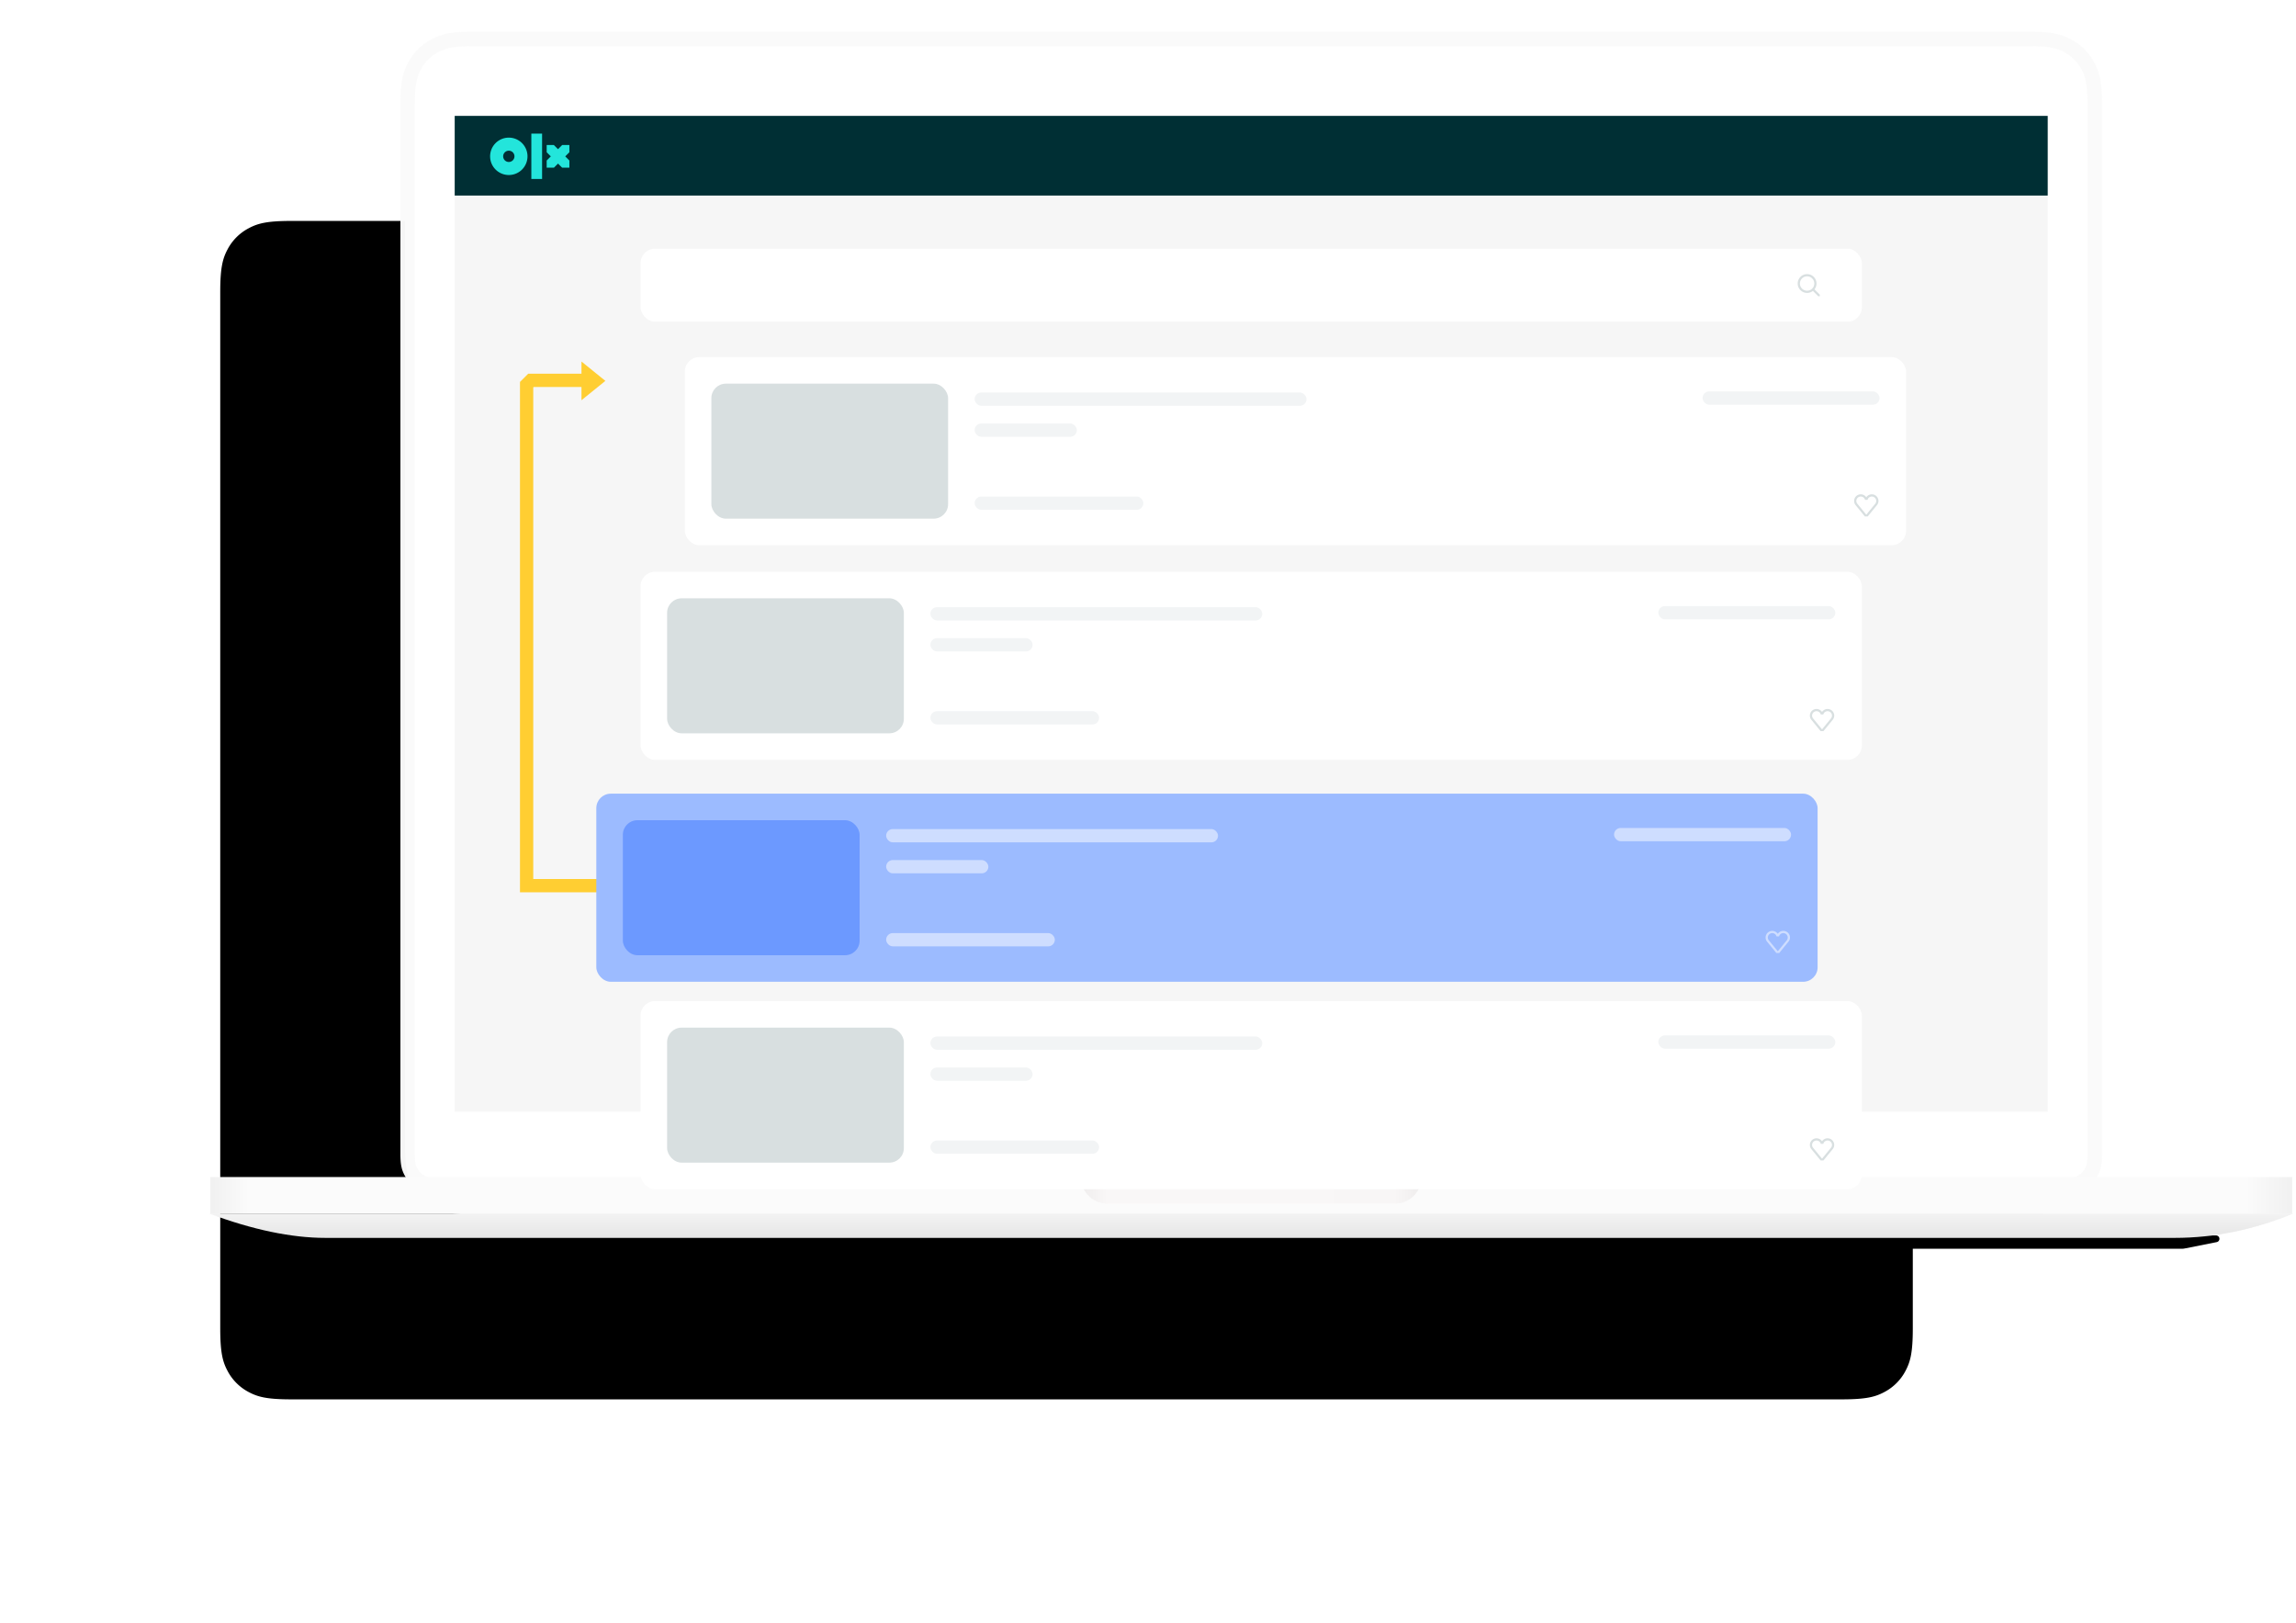 <svg xmlns="http://www.w3.org/2000/svg" xmlns:xlink="http://www.w3.org/1999/xlink" width="634" height="448" viewBox="0 0 634 448">
    <defs>
        <linearGradient id="c" x1="100%" x2="0%" y1="50%" y2="50%">
            <stop offset="0%" stop-color="#FFF" stop-opacity=".5"/>
            <stop offset="96.688%" stop-color="#FFF" stop-opacity=".5"/>
            <stop offset="100%" stop-opacity=".5"/>
        </linearGradient>
        <path id="b" d="M73.648 0H501.86c6.809 0 9.278.709 11.767 2.04a13.88 13.88 0 0 1 5.773 5.774c1.331 2.49 2.04 4.959 2.04 11.768v286.2c0 6.81-.709 9.278-2.04 11.768a13.88 13.88 0 0 1-5.773 5.774c-2.49 1.331-4.958 2.04-11.767 2.04H73.65c-6.81 0-9.278-.709-11.767-2.04a13.88 13.88 0 0 1-5.774-5.774c-1.33-2.49-2.04-4.959-2.04-11.768v-286.2c0-6.809.71-9.278 2.04-11.768a13.88 13.88 0 0 1 5.774-5.774C64.371.71 66.84 0 73.648 0z"/>
        <filter id="a" width="150.7%" height="172.8%" x="-36.3%" y="-20.7%" filterUnits="objectBoundingBox">
            <feOffset dx="-51" dy="51" in="SourceAlpha" result="shadowOffsetOuter1"/>
            <feGaussianBlur in="shadowOffsetOuter1" result="shadowBlurOuter1" stdDeviation="31"/>
            <feColorMatrix in="shadowBlurOuter1" values="0 0 0 0 0 0 0 0 0 0 0 0 0 0 0 0 0 0 0.04 0"/>
        </filter>
        <path id="e" d="M23.917 13.137h530.265a.925.925 0 0 1 .18 1.833l-8.881 1.762a3.723 3.723 0 0 1-.725.07H35.925c-.19 0-.38-.014-.569-.043l-11.58-1.79a.922.922 0 0 1 .14-1.832z"/>
        <filter id="d" width="102.3%" height="427.3%" x="-1.1%" y="-81.8%" filterUnits="objectBoundingBox">
            <feOffset dy="3" in="SourceAlpha" result="shadowOffsetOuter1"/>
            <feGaussianBlur in="shadowOffsetOuter1" result="shadowBlurOuter1" stdDeviation="1.5"/>
            <feColorMatrix in="shadowBlurOuter1" values="0 0 0 0 0 0 0 0 0 0 0 0 0 0 0 0 0 0 0.24 0"/>
        </filter>
        <linearGradient id="g" x1="50%" x2="50%" y1="0%" y2="100%">
            <stop offset="0%" stop-color="#FFF" stop-opacity=".5"/>
            <stop offset="100%" stop-opacity=".5"/>
        </linearGradient>
        <path id="f" d="M0 10.082h575.508c-10.87 4.48-21.776 6.72-32.72 6.72H32.107c-9.371 0-20.074-2.24-32.108-6.72z"/>
        <linearGradient id="i" x1="100%" x2="0%" y1="50%" y2="50%">
            <stop offset="0%" stop-opacity=".5"/>
            <stop offset="2.054%" stop-color="#F9F9F9" stop-opacity=".5"/>
            <stop offset="98.274%" stop-color="#FFF" stop-opacity=".5"/>
            <stop offset="100%" stop-opacity=".5"/>
        </linearGradient>
        <path id="h" d="M.305 0h574.897v10.082H.305z"/>
        <linearGradient id="k" x1="100%" x2="0%" y1="50%" y2="50%">
            <stop offset="0%" stop-opacity=".5"/>
            <stop offset="8.059%" stop-color="#E9E9E9" stop-opacity=".5"/>
            <stop offset="92.246%" stop-color="#FFF" stop-opacity=".5"/>
            <stop offset="100%" stop-opacity=".5"/>
        </linearGradient>
        <path id="j" d="M240.711 314.977h94.085a7.332 7.332 0 0 1-7.331 7.332h-79.422a7.332 7.332 0 0 1-7.332-7.332z"/>
        <filter id="l" width="139.1%" height="353.8%" x="-19.5%" y="-126.9%" filterUnits="objectBoundingBox">
            <feOffset dy="2" in="SourceAlpha" result="shadowOffsetOuter1"/>
            <feGaussianBlur in="shadowOffsetOuter1" result="shadowBlurOuter1" stdDeviation="16"/>
            <feColorMatrix in="shadowBlurOuter1" result="shadowMatrixOuter1" values="0 0 0 0 0 0 0 0 0 0 0 0 0 0 0 0 0 0 0.136 0"/>
            <feMerge>
                <feMergeNode in="shadowMatrixOuter1"/>
                <feMergeNode in="SourceGraphic"/>
            </feMerge>
        </filter>
    </defs>
    <g fill="none" fill-rule="evenodd">
        <g transform="translate(57.746 10)">
            <use fill="#000" filter="url(#a)" xlink:href="#b"/>
            <use fill="#FCFCFC" xlink:href="#b"/>
            <use fill="url(#c)" fill-opacity=".06" xlink:href="#b"/>
        </g>
        <path fill="#FFF" stroke="#FAFAFA" stroke-width="4" d="M569.779 327.282H121.221c-2.881 0-3.898-.37-4.944-.93a6.691 6.691 0 0 1-2.783-2.783c-.56-1.046-.93-2.063-.93-4.944V28.807c0-6.15.71-8.352 1.909-10.593a13.353 13.353 0 0 1 5.555-5.555c2.24-1.198 4.442-1.91 10.591-1.91h429.762c6.149 0 8.35.712 10.591 1.91a13.353 13.353 0 0 1 5.555 5.555c1.198 2.241 1.91 4.443 1.91 10.593v289.818c0 2.88-.371 3.898-.93 4.944a6.691 6.691 0 0 1-2.784 2.783c-1.046.56-2.063.93-4.944.93z" opacity=".98"/>
        <use fill="#000" filter="url(#d)" transform="translate(57.746 324.977)" xlink:href="#e"/>
        <g transform="translate(57.746 324.977)">
            <use fill="#F2F2F2" xlink:href="#f"/>
            <use fill="url(#g)" fill-opacity=".1" xlink:href="#f"/>
        </g>
        <g transform="translate(57.746 324.977)">
            <use fill="#FBFBFB" xlink:href="#h"/>
            <use fill="url(#i)" fill-opacity=".08" xlink:href="#h"/>
        </g>
        <g transform="translate(57.746 10)">
            <use fill="#F9F7F7" xlink:href="#j"/>
            <use fill="url(#k)" fill-opacity=".08" xlink:href="#j"/>
        </g>
        <g>
            <path fill="#F6F6F6" d="M125.56 31.996H565.44v274.956H125.56z"/>
            <g transform="translate(176.88 157.865)">
                <rect width="337.24" height="51.936" fill="#FFF" rx="4"/>
                <g transform="translate(7.331 7.332)">
                    <rect width="91.641" height="3.666" x="72.702" y="2.444" fill="#F2F4F5" rx="1.833"/>
                    <rect width="48.875" height="3.666" x="273.702" y="2.139" fill="#F2F4F5" rx="1.833"/>
                    <rect width="65.371" height="37.272" fill="#D8DFE0" rx="4"/>
                    <rect width="28.227" height="3.666" x="72.702" y="10.998" fill="#F2F4F5" rx="1.833"/>
                    <rect width="46.582" height="3.666" x="72.702" y="31.162" fill="#F2F4F5" rx="1.833"/>
                </g>
                <path fill="#D8DFE0" d="M328.754 40.439l-2.51 3.071-2.504-3.061a1.21 1.21 0 0 1-.246-.733c0-.674.548-1.222 1.222-1.222.568 0 1.045.39 1.182.916h.69a1.223 1.223 0 0 1 1.183-.916 1.223 1.223 0 0 1 .983 1.945m-.983-2.556c-.637 0-1.2.326-1.528.82a1.832 1.832 0 1 0-2.984 2.123l2.59 3.167h.789l2.596-3.177c.242-.32.37-.701.37-1.1 0-1.011-.823-1.833-1.833-1.833"/>
            </g>
            <path fill="#FFCE32" fill-rule="nonzero" d="M160.563 99.819l3.3 2.67 3.299 2.671-3.3 2.67-3.299 2.671v-3.656h-13.187l-.127.127v135.732h27.915v3.667h-31.58V105.454l2.274-2.275h14.705v-3.36z"/>
            <g filter="url(#l)" transform="translate(164.661 217.133)">
                <rect width="337.24" height="51.936" fill="#9CBBFF" rx="4"/>
                <g transform="translate(7.331 7.332)">
                    <rect width="91.641" height="3.666" x="72.702" y="2.444" fill="#CEDDFF" rx="1.833"/>
                    <rect width="48.875" height="3.666" x="273.702" y="2.139" fill="#CEDDFF" rx="1.833"/>
                    <rect width="65.371" height="37.272" fill="#6C99FF" rx="4"/>
                    <rect width="28.227" height="3.666" x="72.702" y="10.998" fill="#CEDDFF" rx="1.833"/>
                    <rect width="46.582" height="3.666" x="72.702" y="31.162" fill="#CEDDFF" rx="1.833"/>
                </g>
                <path fill="#CEDDFF" d="M328.754 40.439l-2.51 3.071-2.504-3.061a1.21 1.21 0 0 1-.246-.733c0-.674.548-1.222 1.222-1.222.568 0 1.045.39 1.182.916h.69a1.223 1.223 0 0 1 1.183-.916 1.223 1.223 0 0 1 .983 1.945m-.983-2.556c-.637 0-1.2.326-1.528.82a1.832 1.832 0 1 0-2.984 2.123l2.59 3.167h.789l2.596-3.177c.242-.32.37-.701.37-1.1 0-1.011-.823-1.833-1.833-1.833"/>
            </g>
            <g transform="translate(176.88 276.401)">
                <rect width="337.24" height="51.936" fill="#FFF" rx="4"/>
                <g transform="translate(7.331 7.332)">
                    <rect width="91.641" height="3.666" x="72.702" y="2.444" fill="#F2F4F5" rx="1.833"/>
                    <rect width="48.875" height="3.666" x="273.702" y="2.139" fill="#F2F4F5" rx="1.833"/>
                    <rect width="65.371" height="37.272" fill="#D8DFE0" rx="4"/>
                    <rect width="28.227" height="3.666" x="72.702" y="10.998" fill="#F2F4F5" rx="1.833"/>
                    <rect width="46.582" height="3.666" x="72.702" y="31.162" fill="#F2F4F5" rx="1.833"/>
                </g>
                <path fill="#D8DFE0" d="M328.754 40.439l-2.51 3.071-2.504-3.061a1.21 1.21 0 0 1-.246-.733c0-.674.548-1.222 1.222-1.222.568 0 1.045.39 1.182.916h.69a1.223 1.223 0 0 1 1.183-.916 1.223 1.223 0 0 1 .983 1.945m-.983-2.556c-.637 0-1.2.326-1.528.82a1.832 1.832 0 1 0-2.984 2.123l2.59 3.167h.789l2.596-3.177c.242-.32.37-.701.37-1.1 0-1.011-.823-1.833-1.833-1.833"/>
            </g>
            <g transform="translate(189.099 98.597)">
                <rect width="337.24" height="51.936" fill="#FFF" rx="4"/>
                <g transform="translate(7.331 7.332)">
                    <rect width="91.641" height="3.666" x="72.702" y="2.444" fill="#F2F4F5" rx="1.833"/>
                    <rect width="48.875" height="3.666" x="273.702" y="2.139" fill="#F2F4F5" rx="1.833"/>
                    <rect width="65.371" height="37.272" fill="#D8DFE0" rx="4"/>
                    <rect width="28.227" height="3.666" x="72.702" y="10.998" fill="#F2F4F5" rx="1.833"/>
                    <rect width="46.582" height="3.666" x="72.702" y="31.162" fill="#F2F4F5" rx="1.833"/>
                </g>
                <path fill="#D8DFE0" d="M328.754 40.439l-2.51 3.071-2.504-3.061a1.21 1.21 0 0 1-.246-.733c0-.674.548-1.222 1.222-1.222.568 0 1.045.39 1.182.916h.69a1.223 1.223 0 0 1 1.183-.916 1.223 1.223 0 0 1 .983 1.945m-.983-2.556c-.637 0-1.2.326-1.528.82a1.832 1.832 0 1 0-2.984 2.123l2.59 3.167h.789l2.596-3.177c.242-.32.37-.701.37-1.1 0-1.011-.823-1.833-1.833-1.833"/>
            </g>
            <path fill="#002F34" d="M125.56 31.996H565.44v21.996H125.56z"/>
            <path fill="#23E5DB" d="M149.687 49.41h-2.967V36.885h2.967V49.41zm-4.027-6.247a5.159 5.159 0 0 1-5.16 5.158 5.164 5.164 0 0 1-5.163-5.158 5.161 5.161 0 0 1 10.323 0zm-3.602 0c0-.862-.697-1.559-1.56-1.559a1.557 1.557 0 1 0 0 3.117c.863 0 1.56-.697 1.56-1.558zm15.159-3.132h-1.972l-1.158 1.156-1.157-1.156h-1.972v2.004l1.142 1.141-1.142 1.14v1.978h2.003l1.13-1.13 1.13 1.13h2.004v-1.977l-1.143-1.141 1.143-1.14V40.03h-.008z"/>
            <g transform="translate(176.88 68.657)">
                <rect width="337.24" height="20.163" fill="#FFF" rx="4"/>
                <path fill="#D8DFE0" d="M322.12 11.61a1.988 1.988 0 0 1-1.986-1.987c0-1.094.89-1.985 1.985-1.985 1.095 0 1.986.89 1.986 1.985 0 1.095-.89 1.986-1.986 1.986zm3.124.706l-1.088-1.087c.35-.443.56-1 .56-1.606a2.6 2.6 0 0 0-2.597-2.596 2.6 2.6 0 0 0-2.596 2.596 2.6 2.6 0 0 0 2.596 2.597c.606 0 1.163-.21 1.605-.56l1.282 1.283.194.194h.432v-.432l-.388-.389z"/>
            </g>
        </g>
    </g>
</svg>
